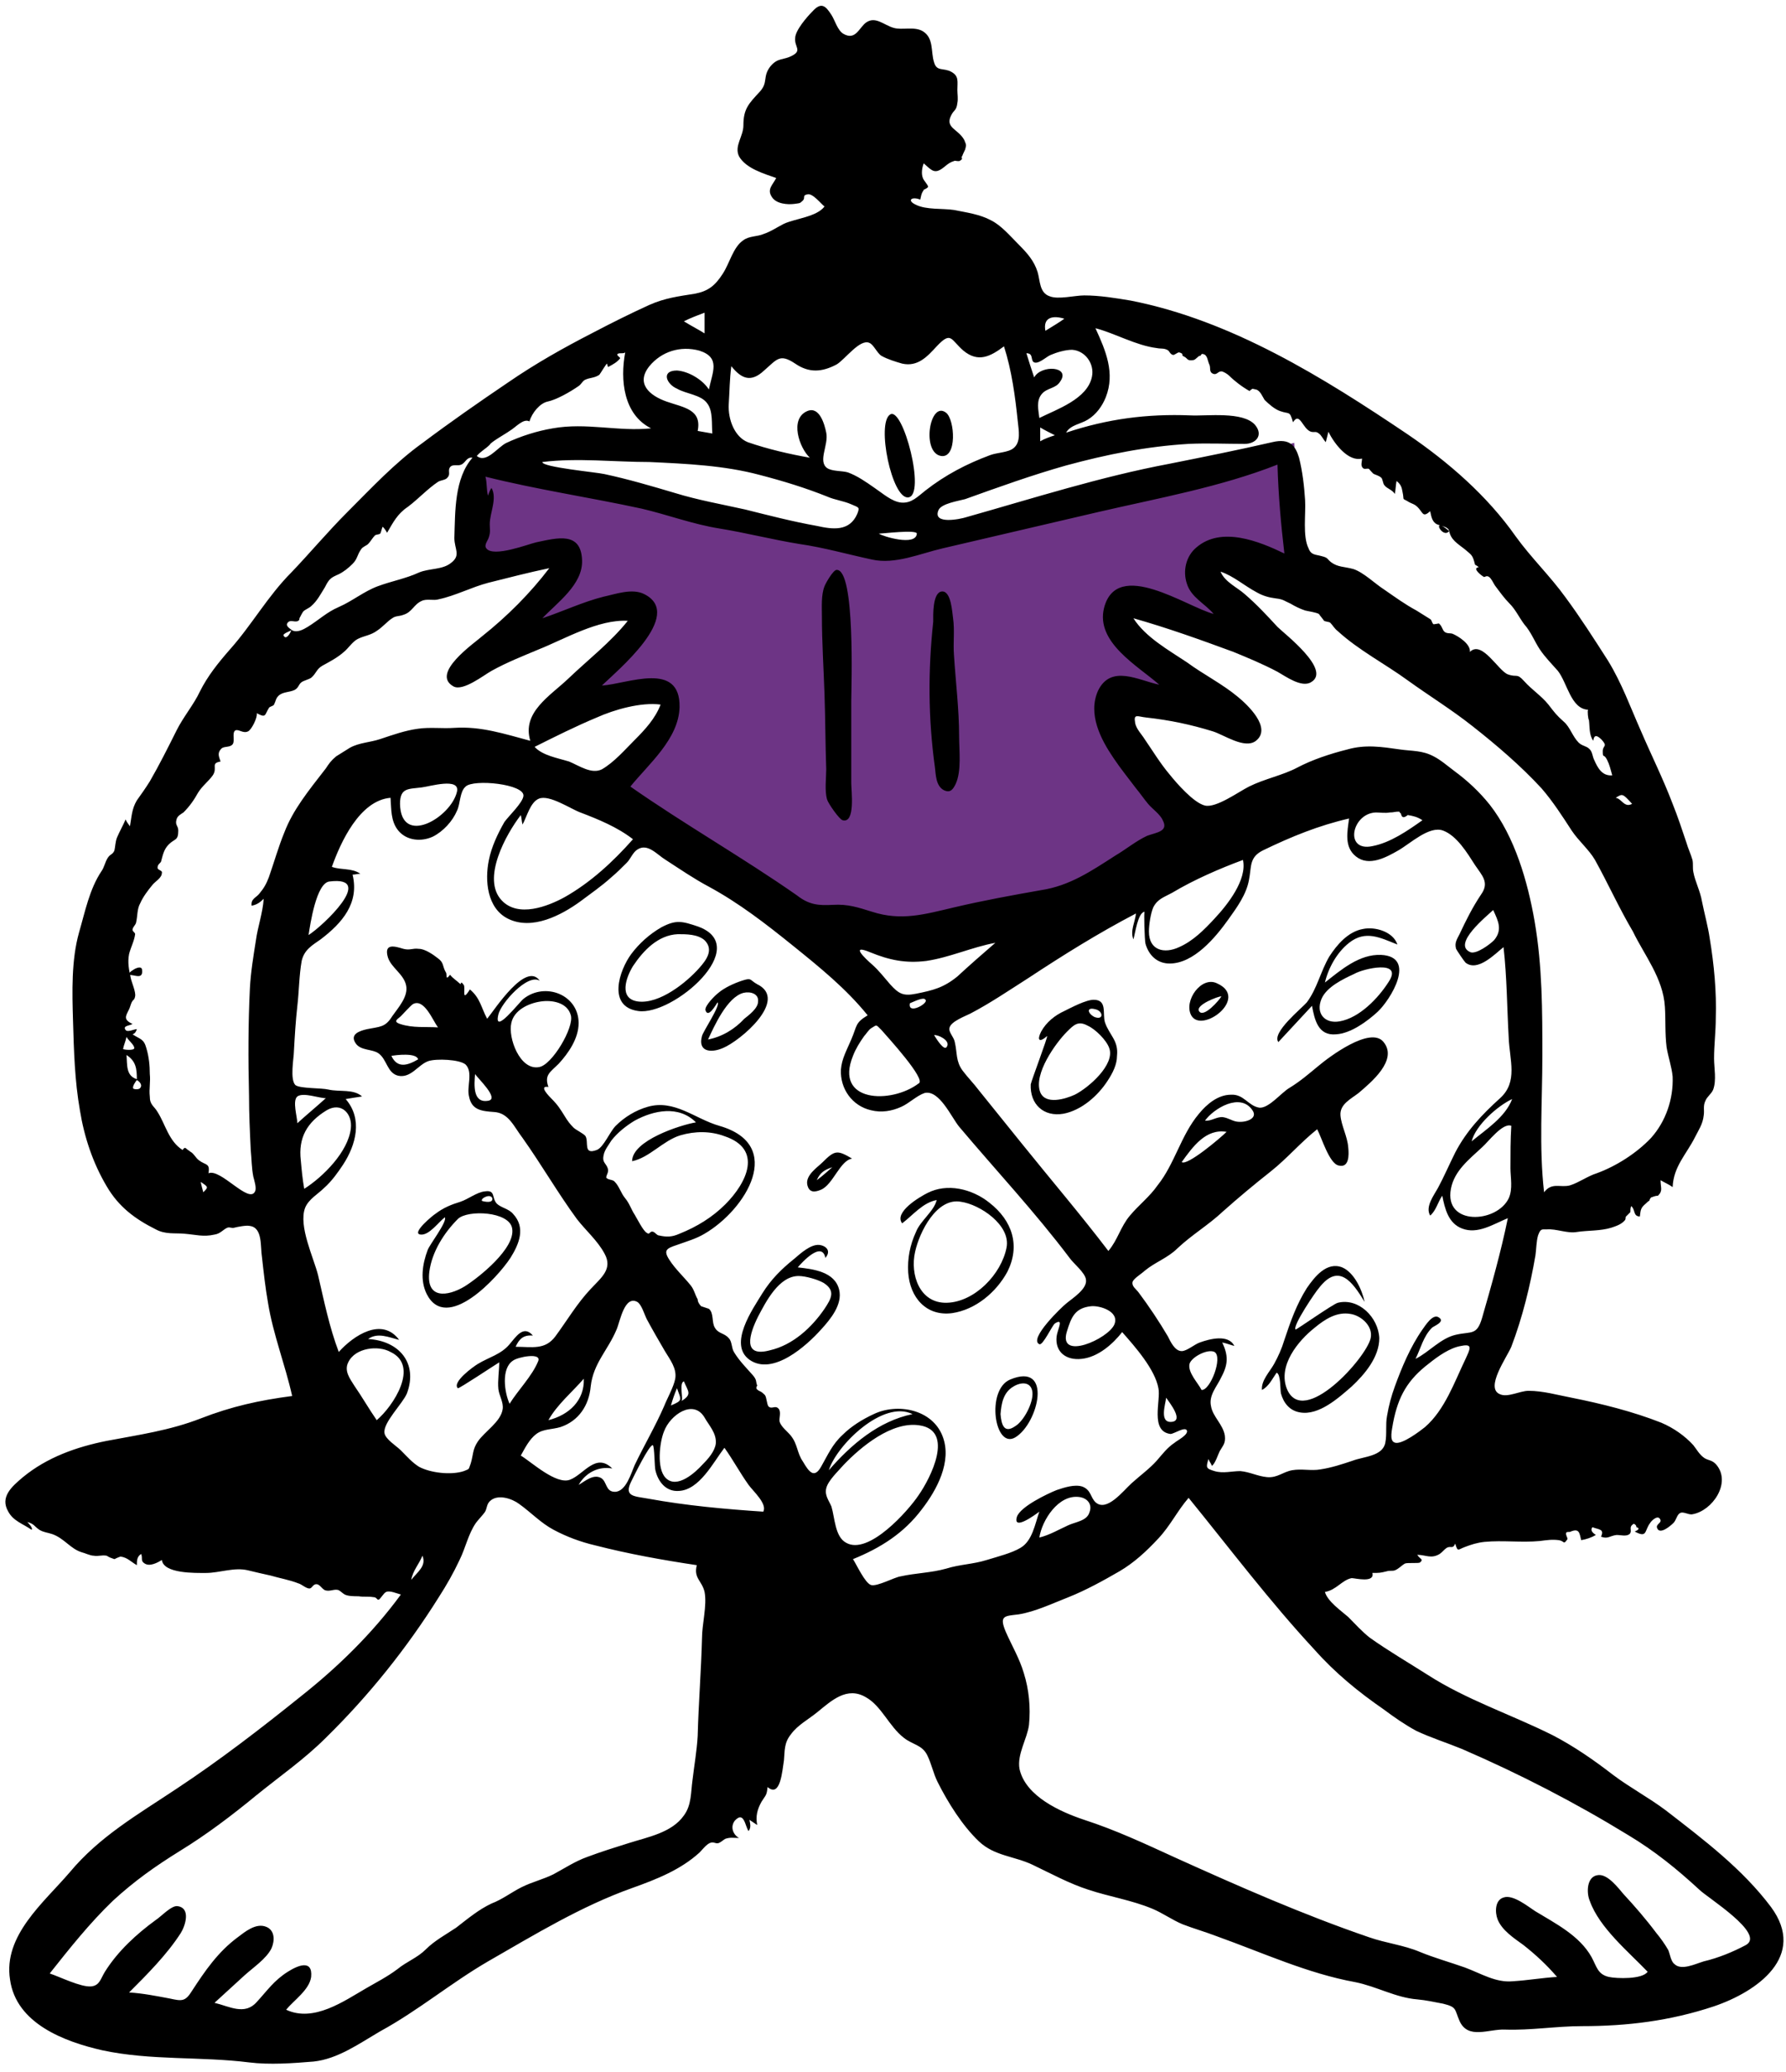 <?xml version="1.0" encoding="utf-8"?>
<!-- Generator: Adobe Illustrator 22.1.0, SVG Export Plug-In . SVG Version: 6.00 Build 0)  -->
<svg version="1.1" id="Layer_1" xmlns="http://www.w3.org/2000/svg" xmlns:xlink="http://www.w3.org/1999/xlink" x="0px" y="0px"
	 viewBox="0 0 207 240" style="enable-background:new 0 0 207 240;" xml:space="preserve">
<style type="text/css">
	.st0{fill:#6D3485;}
</style>
<title>mailing</title>
<desc>Created with Sketch.</desc>
<path id="Accent" class="st0" d="M55,54.4c-0.2,4-0.5,8-0.7,12c1.6-0.5,11.6-3.4,11-0.4c-0.4,2.1-3.3,4.5-4.7,5.9
	c-1.3,1.4-2.7,2.7-4.1,4c2.6-1,5.1-1.9,7.7-2.8c2-0.7,4-1.3,6-1.8c0.7-0.2,2.8-0.9,3.5-0.4c1.9,1.3-8.2,11.2-9.6,12.6
	c2-0.9,4-1.7,6-2.4c1.5-0.5,6-2.5,7.3-0.8c1.4,1.8-2.1,5.9-3,7.2C73,89.3,71.5,91,70,92.7c6.5,5.8,14.1,11,22.2,14.2
	c5.9,2.4,11.8,3,18,1.7c6.4-1.3,12.6-3.9,18.5-6.8c3.4-1.7,6.8-3.6,10.1-5.6c-1.3-1.6-2.6-3.3-3.9-5c-1.8-2.4-4-5-5-7.9
	c-1-2.8,2.8-2.3,4.6-2.1c2.6,0.2,5.2,0.7,7.8,1.2c-1.8-1.3-3.6-2.6-5.3-3.9c-2.3-1.8-5.3-3.8-6.8-6.3c-1.3-2.2,1.6-1.7,2.9-1.4
	c3.2,0.7,6.2,1.9,9.3,3c2.2,0.8,4.4,1.7,6.6,2.7c-1.3-1.2-2.7-2.4-3.9-3.7c-1.7-1.7-4-3.8-4.7-6.2c-1.5-4.8,8.8-1.2,10.6-0.4
	c-0.3-5-0.7-9.9-1-14.9c-13.7,3.6-27.4,7.3-41.1,10.9c-1.5,0.4-3.3,1.3-4.9,1.3c-1.4,0-3.1-0.6-4.5-0.8l-24.8-4.7
	C68,56.8,61.5,55.6,55,54.4"/>
<g id="Ink" transform="translate(74.562, 13.723)">
	<path id="ink" d="M127.8,211.6c-1.5,0.8-3.2,1.5-4.9,1.9c-1,0.3-2.6,1.1-3.4,0.3c-0.4-0.3-0.5-1.1-0.7-1.6c-0.4-0.7-0.9-1.4-1.4-2
		c-1.2-1.6-2.5-3.1-3.8-4.5c-0.6-0.7-1.8-2.3-2.9-2.2c-1.4,0.1-1.4,2.1-1,3c1.1,3.1,4.5,5.9,6.7,8.2c-0.6,0.9-3.6,0.8-4.5,0.6
		c-1.3-0.3-1.4-1.2-2-2.3c-1.4-2.5-4.2-3.9-6.5-5.3c-0.8-0.5-2.6-2-3.7-1.6c-1,0.3-1,1.7-0.7,2.5c0.5,1.3,1.9,2.2,3,3
		c1.4,1.1,2.7,2.3,3.9,3.7c-1.7,0.1-3.4,0.4-5.1,0.5c-2,0.2-3.7-0.9-5.6-1.6c-1.7-0.6-3.5-1.1-5.2-1.8c-1.9-0.8-3.9-1-5.9-1.7
		c-7.6-2.6-15.1-5.9-22.4-9.2c-3.5-1.6-6.9-3.2-10.6-4.4c-2.7-0.9-6.8-2.7-7.5-5.9c-0.3-1.7,0.9-3.5,1.1-5.1c0.2-2,0-4.1-0.6-6
		c-0.5-1.7-1.4-3.2-2.1-4.8c-0.8-1.9-0.1-1.8,1.5-2c1.9-0.3,4-1.3,5.8-2c2-0.8,4-1.9,5.9-3c1.7-1,3.1-2.3,4.5-3.8
		c1.4-1.5,2.2-3.2,3.5-4.7c4.8,5.9,9.4,12,14.6,17.6c2.4,2.7,5.1,4.9,8,6.9c1.2,0.9,2.5,1.8,3.8,2.5c1.7,0.8,3.6,1.4,5.3,2.1
		c6.7,2.9,13.1,6.2,19.3,10c3,1.8,5.6,3.9,8.2,6.3C123.3,206.1,130.1,210.3,127.8,211.6 M49.2,163c-1.1,0.5-2.1,1.1-3.3,1.4
		c0.3-2,2.2-5,4.6-4.7c0.9,0.1,1.6,0.8,1.2,1.8C51.4,162.5,50,162.6,49.2,163 M-26.1,109c-1.2,0.7-2.4,1.1-3.1-0.4
		C-28.7,108.5-26.3,108.2-26.1,109 M-28.2,104.9c-0.9-0.3-0.2-0.6,0.1-0.9c0.3-0.3,1.1-1.2,1.4-1.4c1.3-0.7,2.3,1.9,2.9,2.7
		C-25.2,105.2-26.7,105.4-28.2,104.9 M-18,113.8c-1.8,0.3-1.6-1.9-1.5-3.1C-19.2,111.2-16.6,113.6-18,113.8 M-12.1,109.9
		c-2.2,0.4-3.6-3.4-3.2-5.1c0.3-1.5,2-2.3,3.4-2.5c1.3-0.2,3.1,0.1,3.5,1.6C-8,105.3-10.6,109.7-12.1,109.9 M39.8,167
		c-1.6,0.5-3.1,0.5-4.7,1c-1.8,0.5-3.5,0.5-5.3,0.9c-0.7,0.1-2.7,1.2-3.4,1c-0.7-0.2-1.7-2.4-2.1-3c3.2-1.3,5.9-3,8-5.8
		c1.7-2.2,3.5-5.5,2.4-8.4c-1.2-3.2-5.3-3.9-8-2.6c-1.3,0.6-2.6,1.4-3.6,2.4c-1.2,1.1-1.7,2.3-2.5,3.7c-0.8,1.4-1.4,0.6-2.1-0.6
		c-0.7-1-0.6-2-1.4-3c-0.4-0.5-1.1-1-1.3-1.6c-0.1-0.4,0.2-1.1-0.1-1.5c-0.4-0.5-0.8,0.1-1.2-0.3c-0.2-0.3-0.2-1-0.4-1.3
		c-0.2-0.2-0.4-0.4-0.7-0.5c-0.3-0.2-0.4-0.3-0.2-0.6c-0.2-0.5,0-0.6-0.5-1.2c-0.8-0.9-1.6-1.7-2.2-2.7c-0.3-0.5-0.2-1.2-0.6-1.6
		c-0.5-0.6-1.2-0.5-1.6-1.2c-0.4-0.6-0.1-1.7-0.7-2.2c-0.3-0.1-0.6-0.2-0.9-0.3c-0.2-0.2-0.4-0.5-0.4-0.8c-0.3-0.5-0.4-1.1-0.8-1.6
		c-0.8-1-1.8-1.9-2.5-3c-0.7-1.1-0.3-1.3,0.9-1.7c1.1-0.4,2.2-0.7,3.2-1.3c4.8-2.8,9.4-10.3,1.7-12.5c-2.8-0.8-5.2-3.1-8.3-2.2
		c-1.4,0.4-2.7,1.2-3.7,2.2c-0.7,0.7-1.4,2.5-2.2,2.8c-1.6,0.6-0.9-0.9-1.3-1.6c-0.2-0.3-1.1-0.7-1.4-1c-0.4-0.4-0.7-0.8-1-1.3
		c-0.5-0.8-0.8-1.3-1.5-2c-0.3-0.3-1.6-1.6-0.4-1.4c-0.5-1.4,0.2-1.7,1.2-2.7c1.1-1.2,2.3-2.9,2.3-4.7c0-3.3-3.9-4.8-6.4-2.8
		c-0.5,0.4-3.5,4.3-2.9,1.8c0.3-1.3,3.4-4.8,4.8-3.9c-1.6-2.3-5.2,3.3-6.1,4.4c-0.7-1.3-0.8-2.4-2-3.4c-1,1.6-0.5-0.1-0.7-0.5
		c-0.5-0.7-0.2,0.1-0.5-0.2c-0.3-0.3-0.8-0.6-1.1-1c-0.6,0.8-0.3-0.1-0.5-0.3c-0.4-0.7-0.2-1.1-0.9-1.6c-0.5-0.4-1.5-1.1-2.2-1.1
		c-0.8-0.1-1,0.2-1.8,0c-1-0.3-2.3-0.7-1.8,1c0.4,1.2,1.8,1.9,2.1,3.2c0.3,1.3-0.9,2.6-1.6,3.6c-0.8,1.3-1.4,1.2-2.9,1.5
		c-0.9,0.2-2.1,0.6-1.3,1.7c0.6,0.8,1.9,0.6,2.6,1.1c1,0.7,1,2.3,2.3,2.6c1.5,0.3,2.3-1.3,3.5-1.7c0.9-0.3,3.6-0.2,4.3,0.4
		c0.9,0.9,0.1,2.6,0.4,3.7c0.3,1.6,1.5,1.7,2.9,1.8c1.7,0.1,2.3,1.7,3.3,3c2.2,3.1,4.1,6.4,6.3,9.4c1,1.3,2.4,2.5,3.2,4
		c1,1.8-0.4,2.8-1.6,4.1c-1.6,1.7-2.7,3.6-4.1,5.5c-1.2,1.6-2.7,1.2-4.6,1.2c0.4-0.9,0.9-1.4,2-1.3c-1.1-1.3-2,0.2-2.7,1
		c-1,1.2-2.4,1.5-3.7,2.3c-0.5,0.3-3,2.1-2.3,2.8c0.1,0.1,4.3-2.7,4.8-3c0,1-0.2,2.1-0.1,3.1c0.1,0.8,0.6,1.5,0.5,2.3
		c-0.2,1.5-2.1,2.6-2.9,3.8c-0.6,0.9-0.5,1.5-0.8,2.5c-0.3,0.8-0.1,0.6-0.8,0.9c-1.5,0.5-3.9,0.2-5.2-0.5c-0.8-0.5-1.4-1.2-2.1-1.9
		c-0.5-0.5-1.8-1.3-1.9-2c-0.2-1.2,2.1-3.4,2.6-4.6c1.3-3.5-0.9-6.1-4.5-6.3c1.1-0.8,2.4-0.2,3.6,0.1c-2-2.7-5.3-0.5-7,1.4
		c-1.1-2.9-1.7-5.9-2.4-8.9c-0.5-2-2.3-5.7-1.5-7.8c0.4-1,1.5-1.6,2.2-2.3c0.9-0.8,1.6-1.8,2.2-2.7c1.5-2.3,2.3-5.3,0.3-7.6
		c0.6-0.1,1.2-0.2,1.9-0.3c-1-0.9-2.6-0.5-3.9-0.8c-0.8-0.2-3.2-0.1-3.8-0.5c-0.7-0.6-0.2-3.2-0.2-3.9c0.1-1.8,0.2-3.5,0.4-5.3
		c0.2-1.7,0.2-3.5,0.5-5.2c0.3-1.3,1.2-1.8,2.2-2.5c2.5-1.9,4.5-4.2,3.7-7.5c0.3,0,0.6-0.1,0.9-0.1c-1-0.7-2.2-0.4-3.3-0.8
		c1-2.8,3.2-7.7,6.8-8c0.1,1.3,0,2.7,0.9,3.8c1,1.2,2.7,1.3,4,0.7c1.2-0.6,2.3-1.8,2.8-3c0.4-0.8,0.3-2.2,1-2.8
		c0.9-0.9,6.9-0.3,6.7,1.1c-0.1,0.8-1.7,2.3-2.2,3c-0.8,1.4-1.5,2.9-1.8,4.4c-0.5,2.4-0.2,5.6,2.2,6.8c2.8,1.4,6.2-0.4,8.4-2
		c1.2-0.9,2.5-1.8,3.6-2.8c0.6-0.5,1.2-1.1,1.8-1.7c0.4-0.4,0.7-1.2,1.2-1.5c1.2-0.8,2.3,0.6,3.3,1.2C4.3,87,5.9,88.1,7.6,89
		c3.5,1.9,6.6,4.3,9.7,6.8c3.1,2.5,6.2,5,8.7,8.1c-1.5,0.9-1.2,1.2-1.9,2.8c-0.5,1.2-1.1,2.2-1.2,3.5c-0.1,2.2,1.3,4.2,3.5,4.7
		c1.2,0.3,2.4,0.1,3.5-0.4c0.9-0.4,1.8-1.3,2.7-1.6c1.7-0.4,3.1,2.8,4,3.9c4.3,5.1,8.8,9.9,12.8,15.2c0.4,0.6,1.8,1.7,1.9,2.5
		c0.2,1.1-1.6,2.2-2.3,2.8c-0.4,0.3-4.4,4.1-3.1,4.7c0.4,0.2,1.5-2.2,1.8-2.4c1.1-0.7,0.3,0.7,0.2,1.5c-0.2,1.8,1.1,2.8,2.9,2.6
		c1.9-0.2,3.6-1.7,4.7-3.1c1.5,1.7,3.8,4.3,4.2,6.5c0.3,1.4-1,5,1.4,5.3c0.4,0,1.7-0.9,1.9-0.4c0.2,0.5-1.2,1.2-1.4,1.4
		c-0.9,0.6-1.4,1.3-2.1,2.1c-0.8,0.9-1.9,1.7-2.9,2.6c-1,0.9-2.9,3.4-4.2,2.2c-0.6-0.6-0.5-1.4-1.5-1.8c-0.9-0.3-2.1,0.1-3,0.4
		c-1,0.4-4.2,1.9-4.6,3.1c-0.5,1.7,2.2-0.3,2.6-0.6c-0.5,1.4-0.8,3.4-2.2,4.2C42.7,166.2,41.1,166.6,39.8,167 M21.5,156.6
		c0.9-2.9,6.3-8.2,9.7-6.5C27.3,150.9,24.1,153.6,21.5,156.6 M23.5,165c-1.3-0.7-1.3-2.9-1.7-4.2c-0.3-0.7-0.8-1.3-0.6-2.1
		c0.2-0.9,1.4-2,2-2.7c2-2.1,5.6-5.1,8.8-4.6c4.1,0.6,1.3,6.1-0.1,8.1C30.7,161.3,26.1,166.5,23.5,165 M13.9,161.4
		c-4.5-0.3-8.9-0.7-13.3-1.5c-1.6-0.3-2.9-0.2-2-2c0.3-0.6,2.1-4.3,2.5-4.2c0.2,0.1,0.2,2.6,0.3,2.9c0.3,1.3,1.2,2.5,2.7,2.4
		c2.4-0.1,4-3.3,5.3-5c1,1.4,1.8,2.9,2.8,4.3C12.7,159,14.4,160.5,13.9,161.4 M-12.2,144c-0.7,1.7-2.3,3.3-3.3,4.9
		c-0.6-1.3-1-4.1,0.4-5C-14.6,143.5-11.7,142.9-12.2,144 M3.2,149.1c0.2-0.7,0.4-1.3,0.7-2C4.4,148.5,4.6,148.5,3.2,149.1
		 M7.1,150.5c0.5,0.9,1.4,1.8,1.3,3c-0.1,0.9-0.9,1.8-1.5,2.4c-0.9,1-3,2.9-4.3,1.6c-1.1-1.1-0.7-4.2-0.2-5.4
		C3.1,150.2,5.8,148.3,7.1,150.5 M4.4,148.6c0.3-0.1-0.3-2.1,0.3-2.3C5.2,147.5,5.7,147.8,4.4,148.6 M-4.1,121.7
		c-0.2-0.7-0.7-0.7-0.5-1.6c0.1-0.6,0.6-1.2,0.9-1.7c0.7-0.9,1.7-1.7,2.7-2.3c2.2-1.2,5.1-1.8,7.1,0.2c-1.8,0.3-7.4,2.1-7.4,4.5
		c2-0.4,3.6-2.4,5.6-3c1.7-0.5,3.5-0.5,5.1,0.1c4.5,1.5,2.6,5.4,0.1,7.9c-1.5,1.5-3.3,2.6-5.3,3.4c-0.9,0.4-1.5,0.4-2.4,0.2
		c-0.2,0-0.4-0.3-0.6-0.4c-0.5-0.2-0.4,0.4-0.8,0.1c-0.4-0.2-1.1-1.6-1.4-2.1c-0.4-0.6-0.6-1.3-1.1-1.9c-0.5-0.6-0.7-1.4-1.2-1.9
		c-0.2-0.3-0.8-0.2-1-0.5C-4.3,122.4-4,122.1-4.1,121.7 M-11,150.8c1-1.8,2.8-3.3,4.1-4.8C-6.8,148.5-8.6,150.2-11,150.8
		 M-9.6,151.6c2.1-0.7,3.3-2.5,3.5-4.7c0.3-2.7,2-4.2,3-6.6c0.4-0.9,0.9-4,2.4-3.2c0.5,0.3,0.8,1.4,1.1,2c0.7,1.3,1.4,2.5,2.1,3.7
		c0.6,1,1.4,2,1.2,3.2c-0.2,1-0.9,2.2-1.3,3.2c-1,2.3-2.3,4.5-3.4,6.8c-0.4,0.9-1,3.1-2.3,3.1c-1.1,0-0.9-1.2-1.6-1.6
		c-0.9-0.5-1.9,0.4-2.6,0.8c0.8-1.4,2.3-2.2,3.9-1.9c-1.9-1.9-3.3,0.7-4.9,1.3c-1.6,0.6-4.4-2-5.7-2.8c0.5-0.9,1-1.9,1.8-2.5
		C-11.6,151.8-10.6,151.9-9.6,151.6 M-26.9,169.3c0.2-1.1,0.9-1.8,1.3-2.8C-25.1,167.7-26.2,168.4-26.9,169.3 M6.8,176.1
		c-0.1,3.8-0.4,7.5-0.5,11.3c-0.1,1.7-0.4,3.4-0.6,5.1c-0.2,1.4-0.1,2.9-1,4.1c-1.4,2-4.2,2.5-6.4,3.2c-1.6,0.5-3.2,1-4.8,1.6
		c-1.4,0.5-2.6,1.3-3.9,2c-1.2,0.6-2.5,0.9-3.7,1.5c-1.2,0.6-2.2,1.4-3.5,1.9c-1.5,0.7-2.8,1.8-4.1,2.8c-1.2,0.8-2.5,1.5-3.5,2.5
		c-1,1-2.2,1.4-3.3,2.3c-1.2,0.9-2.4,1.5-3.6,2.2c-2.6,1.5-6.1,4-9.3,2.5c0.9-1.1,2.7-2.3,2.9-3.8c0.2-2.1-1.6-1.3-2.7-0.6
		c-1.6,1-2.4,2.2-3.6,3.5c-1.4,1.6-3.2,0.5-4.9,0.1c1.2-1.1,2.3-2.1,3.5-3.2c1-0.9,2.5-1.9,3.1-3.1c0.4-0.9,0.4-2.1-0.6-2.5
		c-1.2-0.5-2.5,0.6-3.3,1.2c-2.3,1.7-3.8,3.9-5.3,6.2c-0.8,1.3-1.2,1.2-2.6,0.9c-1.6-0.3-3.1-0.6-4.7-0.7c2.1-2.1,4.4-4.4,6-6.9
		c0.5-0.8,1.2-2.9-0.4-3.1c-0.7-0.1-2,1.3-2.5,1.6c-2.2,1.6-4.4,3.6-5.9,6c-0.5,0.8-0.6,1.6-1.6,1.7c-1.2,0.1-3.6-1.1-4.8-1.5
		c2.3-2.9,4.6-5.8,7.3-8.4c2.5-2.3,4.9-4,7.8-5.8c3.1-1.9,6-4.1,8.8-6.4c2.7-2.2,5.6-4.2,8.1-6.7c5-4.9,9.4-10.4,13.1-16.3
		c0.9-1.4,1.7-2.8,2.4-4.3c0.7-1.4,1-3,1.9-4.3c0.3-0.4,0.7-0.8,1-1.2c0.3-0.4,0.2-0.9,0.6-1.3c0.9-0.9,2.6-0.3,3.4,0.3
		c1.4,1,2.5,2.2,4,3c1.5,0.8,3.1,1.4,4.8,1.8c3.9,1,7.8,1.7,11.8,2.3c-0.4,1.5,0.6,1.8,0.9,3.1C7.4,172.3,6.8,174.4,6.8,176.1
		 M-30.9,150.8c-0.9-1.3-1.7-2.7-2.6-4c-0.5-0.8-1.2-1.7-0.7-2.7c0.8-1.7,3.5-2,4.9-1.2C-25.9,144.5-29,149.2-30.9,150.8
		 M-39.7,120.7c-0.3-2.6,0.7-4.4,3-5.8c1.7-1,3,0.4,2.8,2.1c-0.3,2.7-3.2,5.6-5.4,7C-39.5,122.9-39.6,121.8-39.7,120.7 M-40.1,113.3
		c0.7-0.5,2.5,0.2,3.3,0.2c-1.1,1-2.2,1.9-3.3,2.9C-40.1,115.7-40.7,113.8-40.1,113.3 M-36.4,88.4c5.5-0.7-0.8,5.2-2.4,6.2
		C-38.6,93.3-37.9,88.6-36.4,88.4 M-21.6,78c-0.7,3-6.5,6.4-6.6,1.4c0-1.9,1-1.7,2.5-1.9C-24.8,77.4-21.2,76.3-21.6,78 M-41.6,82.7
		c-0.7,1.7-1.2,3.5-1.8,5.2c-0.3,0.8-0.6,1.3-1.1,1.9c-0.4,0.5-1,0.6-0.9,1.4c0.6-0.1,1-0.4,1.4-0.8c-0.1,1.6-0.7,3.3-0.9,4.8
		c-0.3,1.9-0.6,3.7-0.7,5.6c-0.2,4.1-0.2,8.2-0.1,12.4c0,2.1,0.1,4.2,0.2,6.3c0.1,1,0.1,2.1,0.3,3.1c0.1,0.4,0.4,1.3,0.2,1.7
		c-0.7,1.5-4-2.7-5.4-2.1c0.2-1.2-0.3-0.9-1.1-1.5c-0.4-0.3-0.6-0.8-1-1c-0.1-0.1-0.3-0.2-0.4-0.3c-0.2-0.2-0.3-0.2-0.5,0.1
		c-1.6-1-2-3-2.9-4.4c-0.4-0.7-0.9-0.8-0.9-1.8c-0.1-0.9,0.1-1.7,0-2.6c0-1-0.1-2-0.4-3c-0.3-1.1-0.7-1-1.6-1.6
		c0.3-0.1,0.4-0.3,0.5-0.6c-0.3,0-1.1,0.4-1.3,0.1c-0.4-0.5,0.5-0.5,0.8-0.7c-1.1-0.5-0.8-0.9-0.4-1.7c0.1-0.2,0.2-0.6,0.3-0.8
		c0.2-0.4,0.3-0.2,0.4-0.7c0.1-0.5-0.4-1.6-0.5-2.1c-0.2-0.9-0.4-1.8-0.2-2.8c0.2-0.8,0.6-1.5,0.7-2.3c0-0.2-0.3-0.3-0.3-0.5
		c0-0.3,0.3-0.5,0.4-0.8c0.2-0.8,0.1-1.6,0.5-2.3c0.3-0.7,0.9-1.5,1.4-2.1c0.3-0.4,1.1-0.8,1.1-1.4c0.1-0.3-0.5-0.3-0.5-0.6
		c0-0.4,0.3-0.5,0.4-0.7c0.2-0.7,0.3-1.4,0.9-2c0.7-0.7,1.1-0.4,1.1-1.6c0-0.6-0.4-0.6-0.2-1.3c0.1-0.4,0.5-0.6,0.8-0.8
		c0.7-0.7,1.2-1.4,1.7-2.3c0.5-0.8,1.2-1.3,1.7-2c0.6-0.9-0.3-1.4,0.9-1.6c-0.2-0.6-0.4-1,0.1-1.5c0.3-0.3,1-0.1,1.3-0.5
		c0.3-0.4-0.1-1.3,0.3-1.6c0.4-0.2,0.9,0.4,1.5,0.1c0.4-0.2,1.1-1.6,1-2.1c1.1,0.6,0.9,0.2,1.4-0.6c0.1-0.2,0.5-0.2,0.6-0.4
		c0.2-0.4,0.2-0.7,0.5-1c0.5-0.5,1.3-0.4,1.9-0.7c0.5-0.3,0.4-0.6,0.8-0.9c0.3-0.2,0.8-0.3,1.1-0.5c0.6-0.5,0.6-1,1.3-1.4
		c0.9-0.5,1.7-0.9,2.5-1.6c0.5-0.4,1-1.2,1.6-1.5c0.8-0.4,1.5-0.4,2.3-1c0.6-0.4,1.2-1.1,1.7-1.4c0.4-0.3,0.8-0.2,1.3-0.4
		c1-0.3,1.2-1.2,2.1-1.6c0.6-0.3,1.4,0,2-0.2c1.9-0.4,3.8-1.4,5.7-1.9c2.4-0.6,4.7-1.2,7.1-1.7c-2.2,2.9-4.9,5.6-7.8,7.9
		c-0.9,0.8-6,4.3-3.3,5.8c1.1,0.6,3.5-1.3,4.4-1.8c1.8-1,3.6-1.7,5.5-2.5c3-1.2,6.9-3.5,10.3-3.3c-2,2.5-4.6,4.5-6.9,6.7
		c-2.1,2-5.4,3.9-4.4,7.2c-3-0.8-5.7-1.7-8.8-1.5c-1.4,0.1-2.8-0.1-4.2,0.1c-1.5,0.2-2.9,0.7-4.4,1.2c-1.2,0.4-2.4,0.4-3.5,1
		c-0.5,0.3-1.1,0.7-1.6,1c-0.6,0.5-0.8,0.8-1.2,1.4C-38.9,78-40.6,80.1-41.6,82.7 M-51,124.4c-0.1-0.4-0.2-0.7-0.3-1.2
		C-50.4,123.8-50.4,123.8-51,124.4 M-58.3,112.3c-0.1,0.2-0.6,0.2-0.8,0.1c-0.2-0.2,0.3-0.9,0.4-1C-58.5,111.5-58,111.9-58.3,112.3
		 M-60.3,107.8c0.1-0.5,0.3-0.9,0.4-1.4c0.2,0.4,0.9,0.9,0.9,1.3C-59,108-60.2,107.9-60.3,107.8 M-59.9,108.5
		c1.1,0.7,1.2,1.6,1.2,2.8C-60,110.9-59.8,109.6-59.9,108.5 M-40.8,59.3c-0.1,0.3-0.6,1.2-0.9,0.6C-41.8,59.7-41,59.4-40.8,59.3
		 M-41.1,58.3c0.3-0.2,0.8,0.1,1.1-0.1c0.2-0.1,0.1-0.3,0.2-0.4c0,0,0.3-0.6,0.4-0.7c0.2-0.2,0.7-0.4,0.9-0.6
		c0.7-0.6,1.1-1.4,1.6-2.2c0.5-1,0.7-1.1,1.6-1.5c0.6-0.3,1.1-0.7,1.6-1.2c0.6-0.6,0.5-1,1-1.7c0.2-0.3,0.6-0.4,0.8-0.6
		c0.3-0.3,0.5-0.7,0.8-1c0.1-0.1,0.5-0.1,0.6-0.2c0.1-0.1,0.2-0.7,0.3-0.8c0.2,0.2,0.4,0.5,0.5,0.7c0.7-1.2,1.2-2.2,2.4-3
		c1.2-0.9,2.3-2.1,3.5-2.9c0.3-0.2,0.9-0.2,1.1-0.5c0.4-0.4,0-0.8,0.3-1.2c0.3-0.4,0.9-0.1,1.3-0.3c0.5-0.2,0.6-0.9,1.3-0.8
		c-2.1,2.4-2,6.2-2.1,9.3c0,1.3,0.8,2-0.4,2.9c-1,0.8-2.5,0.6-3.7,1.1c-1.5,0.7-3.2,1-4.8,1.6c-1.6,0.6-2.9,1.7-4.5,2.4
		c-1.4,0.6-2.3,1.5-3.6,2.3c-0.5,0.3-1.2,0.7-1.8,0.4C-41.1,59-41.6,58.7-41.1,58.3 M-17.8,37.8c0.1-0.3,1.9-1.3,2.3-1.6
		c0.7-0.4,1.6-1.5,2.3-1.1c0.3-1,1.2-2.1,2.1-2.3c1-0.2,2.6-1.1,3.6-1.8c0.3-0.2,0.4-0.5,0.7-0.7c0.6-0.3,1.1-0.2,1.7-0.6
		c0.1-0.1,0.8-1.3,0.9-1.3c0,0.1,0.1,0.3,0.1,0.4c0.6-0.3,1.1-0.6,1.4-1c0.1-0.1-0.4-0.3-0.3-0.5c0.2-0.2,0.7,0,0.9-0.2
		c-0.6,3.2-0.2,7.2,3,8.8c-3.8,0.4-7.5-0.7-11.4,0c-1.8,0.3-3.7,0.9-5.4,1.7c-1,0.5-2.3,2.4-3.4,1.5C-18.9,38.6-18.3,38.3-17.8,37.8
		 M0.7,28.7c1.4-1.7,3.6-2.4,5.8-1.8C9,27.7,8,29.4,7.6,31.4c-0.7-1.1-2.3-2.1-3.7-2.2c-1.9,0-1.2,1.6,0,2.1C4.9,31.9,6.7,32,7.4,33
		c0.7,0.9,0.5,2.4,0.6,3.5c-0.6-0.1-1.1-0.2-1.7-0.3c0.5-2.5-1.6-2.7-3.6-3.4C0.7,32.1-0.9,30.7,0.7,28.7 M7.1,22.5v2.4
		c-0.8-0.5-1.6-0.9-2.4-1.4C5.5,23.1,6.3,22.8,7.1,22.5 M13.5,41.3c2.7,0.7,5.3,1.5,7.8,2.5c0.9,0.4,1.9,0.5,2.8,0.9
		c0.9,0.4,1,0.3,0.7,1.1c-0.9,2.1-2.9,1.8-4.7,1.4c-2.8-0.5-5.5-1.2-8.3-1.9c-2.7-0.6-5.5-1.1-8.1-1.9c-2.7-0.8-5.4-1.6-8.2-2.2
		c-0.8-0.2-7.3-0.8-7.2-1.4c4.1-0.5,8.3,0,12.4,0C5,40,9.4,40.2,13.5,41.3 M9.9,33.1c0.1-1.5,0.1-2.9,0.3-4.4
		c1.2,1.5,2.3,1.9,3.8,0.5c1.5-1.3,1.8-2,3.6-0.8c1.6,1.1,3.1,1,4.8,0.1c1-0.6,2.7-3,3.8-2.5c0.5,0.2,0.9,1.2,1.4,1.5
		c0.7,0.4,1.7,0.7,2.4,0.9c1.8,0.4,2.9-0.8,4-2c1.7-1.8,1.6-0.8,3.1,0.5c1.7,1.4,3.1,0.7,4.7-0.5c0.9,2.8,1.3,5.8,1.6,8.7
		c0.1,1,0.4,2.4-0.5,3.1c-0.6,0.5-1.9,0.5-2.7,0.8c-2.7,1-5.2,2.3-7.5,4.1c-0.9,0.7-1.6,1.5-2.8,1.4c-1.1-0.1-2.2-1.1-3.1-1.7
		c-1-0.7-2-1.4-3.1-1.8c-0.7-0.2-1.8-0.1-2.4-0.5c-1.1-0.8,0.2-2.7-0.1-4.1c-0.2-1-0.8-3.1-2.2-2.5c-2.1,0.9-0.9,4.3,0.3,5.4
		c-2.3-0.4-4.9-1-7.2-1.8C10.6,36.9,9.8,34.9,9.9,33.1 M49,40.2c4.8-1.3,9.3-2.2,14.2-2.5c2.2-0.1,4.3,0,6.5,0c1.3,0,2.2-1,1.2-2.2
		c-1.4-1.6-5.6-1-7.5-1.1c-5-0.2-9.6,0.4-14.4,2c0.5-0.9,1.7-1,2.5-1.5c1-0.6,1.7-1.6,2.1-2.6c1.1-2.8,0-5.4-1.2-8
		c2.3,0.6,4.7,2,7.1,2.3c0.5,0.1,0.8,0,1.2,0.2c0.3,0.1,0.3,0.5,0.7,0.6c0.2,0,0.5-0.3,0.7-0.3c0.7,0.2,0.1,0.3,0.6,0.5
		c0.4,0.2,0.3,0.5,1,0.4c0.3,0,0.6-0.5,0.8-0.5c0.2,0,0.1-0.3,0.4-0.2c0.5,0.1,0.5,0.8,0.7,1.2c0.2,0.4-0.1,0.9,0.5,1.1
		c0.4,0.1,0.5-0.3,0.9-0.3c0.2,0,0.7,0.3,0.9,0.5c0.6,0.6,1.5,1.3,2.4,1.8c-0.1-0.1,0.4-0.3,0.3-0.3c-0.1,0,0.4,0.1,0.4,0.1
		c0.5,0.1,0.8,0.9,1,1.2c0.5,0.5,1.2,1.1,1.8,1.3c1.1,0.4,1.1-0.1,1.5,1.3c0.8-1.3,1.1,0.8,2.1,1.1c0.5,0.1,0.5-0.1,0.9,0.2
		c0.3,0.2,0.5,0.7,0.8,1c0.1-0.4,0.2-0.8,0.3-1.2c0.7,1.4,2.3,3.5,3.9,3.1c0,0.4-0.2,0.8,0.1,1.1c0.2,0.2,0.5,0,0.7,0.1
		c0.1,0.1,0.5,0.6,0.6,0.6c0.2,0.1,0.6,0.2,0.8,0.4c0.2,0.1,0.2,0.7,0.4,0.9c0.3,0.4,0.9,0.5,1.2,1c0.1-0.5,0.1-1,0.2-1.5
		c0.5,0.4,0.6,0.7,0.7,1.3c0.2,0.9-0.1,0.7,0.5,1c0.6,0.4,0.9,0.3,1.4,0.9c0.5,0.6,0.5,1,1.3,0.3c0.1,0.5,0.2,1.1,0.6,1.4
		c0.3,0.3,1.5,0.3,1.6,0.9c-2.2-1.9-0.8,1,0,0c0.2,1,0.9,1.4,1.8,2.1c0.8,0.7,0.9,0.6,1.2,1.8c0,0,0.4,0.2,0.4,0.3
		c-0.8,0.1,0.4,1,0.6,1.1c0.1,0.1,0.3-0.2,0.6,0c0.3,0.2,0.5,0.7,0.7,1c0.6,0.8,1.1,1.5,1.7,2.1c0.7,0.7,1.1,1.6,1.7,2.4
		c0.8,0.9,1.2,2,1.8,2.9c0.6,0.9,1.4,1.7,2.1,2.5c1.1,1.4,1.5,4.4,3.5,4.5c-0.1,0.1,0,1.1,0.1,1.2c0.1,0.8,0,1.7,0.5,2.4
		c0.1-0.9,0.6-0.5,1-0.1c0.7,0.8,0.1,0.6,0.1,1.3c0,0.9,0.1,0.2,0.5,1c0.3,0.6,0.4,1.1,0.6,1.8c-1.2,0.1-1.7-0.9-2.1-1.8
		c-0.2-0.4-0.2-1-0.6-1.3c-0.3-0.3-0.8-0.3-1.2-0.7c-0.7-0.7-1-1.8-1.7-2.4c-0.9-0.8-1.1-1.1-1.8-2c-0.8-1-1.9-1.7-2.8-2.7
		c-0.9-1-0.8-0.4-1.9-0.8c-1.1-0.4-3-4-4.4-2.6c0.1-0.9-1.3-1.8-2-2.1c-0.3-0.1-0.6,0-0.9-0.2c-0.3-0.2-0.3-0.7-0.7-1
		c0,0-0.5,0.1-0.6,0.1c-0.2-0.1-0.2-0.5-0.4-0.6c-0.5-0.3-1.1-0.7-1.6-1c-1.3-0.7-2.4-1.5-3.7-2.4c-1.1-0.7-2.4-2-3.6-2.4
		c-1.1-0.3-1.8-0.2-2.6-0.8c-0.5-0.4-0.3-0.5-1.1-0.7c-0.7-0.2-1.2-0.1-1.5-0.9c-0.7-1.4-0.3-4-0.4-5.6c-0.1-1.6-0.3-3.3-0.7-4.9
		C75.6,38,75,37,72.9,37.5C69,38.4,65,39.2,61,40c-8,1.5-15.8,4-23.6,6.2c-0.6,0.2-3.9,0.9-3.2-0.8c0.3-0.8,2.4-1.1,3.1-1.3
		C41.2,42.7,45.1,41.3,49,40.2 M47.7,36.7c-0.6,0.2-1.2,0.4-1.7,0.7v-1.6C46.5,36.1,47.1,36.4,47.7,36.7 M45.2,28.2
		c0.5,0.4,1.5-0.6,2-0.8c0.7-0.3,1.7-0.6,2.5-0.6c1.5,0.1,2.6,1.6,2.3,3.1c-0.5,2.6-4.1,3.8-6.1,4.8c-0.1-0.9-0.4-2,0.3-2.8
		c0.6-0.7,1.6-0.6,2.1-1.4c1.3-1.8-2.2-2-3-0.5c-0.3-0.9-0.6-1.8-0.9-2.8C45.2,27.2,44.9,27.9,45.2,28.2 M48.8,23.2
		c-0.7,0.5-1.4,0.9-2.2,1.4C46.3,23,47.5,22.8,48.8,23.2 M114.6,79.4c-0.9,0.5-1.2-0.6-1.9-0.7C113.5,78.2,113.5,78.2,114.6,79.4
		 M118.4,102.9c0.1,1.5,0,3.1,0.2,4.7c0.2,1.2,0.6,2.3,0.7,3.4c0.1,2.6-0.8,5.2-2.5,7.1c-1.7,1.8-4.1,3.3-6.3,4.1
		c-1,0.3-2.1,1.1-3.1,1.4c-1.1,0.3-2.1-0.4-3,0.8c-0.6-5.2-0.2-10.6-0.2-15.8c0-5.2,0-10.4-0.9-15.6c-0.8-4.6-2.3-9.8-5.2-13.5
		c-1.2-1.5-2.6-2.8-4.1-3.9c-0.8-0.6-1.6-1.3-2.4-1.7c-1.3-0.7-2.5-0.6-3.9-0.8c-2.1-0.3-4-0.6-6.1,0c-2,0.5-4.1,1.2-5.8,2.1
		c-1.7,0.9-3.8,1.3-5.6,2.2c-1.2,0.6-3.8,2.5-5.1,2.2c-1.3-0.3-3.3-2.6-4.1-3.6c-1.1-1.3-2-2.8-2.9-4.1c-0.3-0.5-1-1.2-1.1-1.9
		c-0.2-1.1,0.3-0.7,1.3-0.6c2.7,0.3,5.1,0.8,7.7,1.6c1.3,0.4,3.7,2.1,5,1.1c1.9-1.5-1-4.2-2.1-5.1c-1.8-1.5-4-2.6-5.9-4
		c-2.1-1.4-4.8-2.9-6.2-5.1c3.9,1.1,7.8,2.5,11.6,3.9c1.7,0.7,3.4,1.4,5.1,2.3c0.9,0.5,2.8,1.9,3.9,1.2c2.4-1.4-3.1-5.6-3.9-6.4
		c-1.2-1.3-2.4-2.6-3.8-3.8c-0.9-0.8-2.3-1.4-2.8-2.6c1.5,0.5,2.7,1.6,4.2,2.4c0.7,0.4,1.4,0.6,2.2,0.7c0.9,0.1,1,0.3,1.7,0.6
		c0.5,0.3,1.1,0.6,1.7,0.8c0.4,0.1,1.2,0.2,1.6,0.4c0.2,0.3,0.4,0.5,0.6,0.8c0.2,0.1,0.5,0.1,0.7,0.2c0.3,0.3,0.5,0.7,0.9,1
		c2.4,2.2,5.5,3.8,8.1,5.7c2.5,1.8,5.1,3.4,7.5,5.3c2.8,2.2,5.6,4.6,8,7.2c1.3,1.5,2.4,3.2,3.5,4.9c0.8,1.2,2,2.2,2.7,3.4
		c1.5,2.7,2.8,5.6,4.4,8.3C116,96.9,118.2,99.6,118.4,102.9 M96,118.5c0.5-1.9,3-4.1,4.7-4.9C99.9,115.7,97.7,117.1,96,118.5
		 M100.3,125.1c-1.4,2.9-7.5,3.2-6.7-1.1c0.4-2.1,2.1-3.4,3.6-4.8c0.7-0.6,2.4-2.9,3.4-2.5c-0.1,1.6-0.1,3.3-0.1,4.9
		C100.5,122.7,100.8,124,100.3,125.1 M98.5,91.7c0.6,1.3,1.1,2.3,0.1,3.5c-0.5,0.5-2,1.6-2.7,1.4C93.6,95.7,97.9,92.3,98.5,91.7
		 M84.9,80.4c0.5,0,1.1,0.1,1.6,0c0.5,0,0.6-0.1,1.1-0.1c0.1,0.1,0.1,0.2,0.2,0.2c0.1,0.5,0.3,0.6,0.8,0.2c0.6,0.1,1.1,0.2,1.7,0.6
		c-1.7,1.2-3.7,2.6-5.8,3C81.2,85,82.1,80.5,84.9,80.4 M35.2,107.5c-0.3,0.7-1.3-1-1.5-1.3C34.1,106.1,35.6,106.8,35.2,107.5
		 M61.3,89.7c2.5-1.5,5.5-2.8,8.2-3.8c0.5,2.3-1.8,5.2-3.3,6.8c-1.2,1.3-2.5,2.6-4.1,3.3c-1.7,0.8-3.5,0.4-3.5-1.8
		c0-0.8,0.2-2.1,0.5-2.8C59.6,90.4,60.4,90.2,61.3,89.7 M27.3,48.1c0.4,0,4.4-0.5,4.4,0C31.6,49.6,27.7,48.4,27.3,48.1 M-1.5,77.4
		c2.1-2.6,5.6-5.5,5.7-9.2c0.1-5.4-6-2.7-9-2.5c1.6-1.6,9.7-8.2,4.9-10.6c-1.4-0.7-3.3,0-4.7,0.3c-2.4,0.6-4.7,1.7-7.1,2.5
		c1.7-1.8,4.7-3.9,4.6-6.7c-0.1-3.4-2.9-2.6-5.3-2.1c-0.9,0.2-5,1.8-5.8,0.7c-0.3-0.4,0.2-0.9,0.3-1.3c0.2-0.6,0.1-0.9,0.1-1.5
		c0-1.3,0.9-3,0.2-4.2c-0.2,0.3-0.3,0.6-0.4,0.9c-0.2-0.7-0.1-1.5-0.3-2.2c6,1.5,12.1,2.4,18.1,3.7c3,0.7,5.9,1.8,9,2.3
		c3.1,0.5,6.2,1.3,9.3,1.8c2.8,0.4,5.6,1.2,8.4,1.8c2.7,0.6,5.6-0.7,8.2-1.3c6-1.4,12-2.8,18-4.2c6.9-1.6,14.2-2.9,20.8-5.5
		c0.1,3.5,0.4,6.9,0.8,10.3c-2.9-1.4-7.3-3.2-10.2-0.7c-1.2,1-1.6,2.7-1.1,4.2c0.5,1.6,2.1,2.3,3.1,3.5c-3.1-0.8-11.2-6.5-12.7-0.7
		c-1,4,3.9,6.7,6.4,8.9c-2.4-0.5-5.6-2.4-7.1,0.7c-1.2,2.7,0.3,5.6,1.8,7.8c0.8,1.2,1.7,2.3,2.6,3.5c0.5,0.6,0.9,1.2,1.4,1.8
		c0.5,0.6,1.4,1.2,1.7,1.9c0.7,1.3-0.7,1.4-1.8,1.8c-1.3,0.6-2.5,1.6-3.7,2.3c-2.8,1.8-5.3,3.5-8.6,4c-3.4,0.6-6.7,1.2-10.1,2
		c-3.4,0.8-6.1,1.6-9.5,0.5c-1.6-0.5-2.8-0.9-4.5-0.8c-1.7,0.1-2.8,0-4.2-1.1C11.5,85.6,4.8,81.8-1.5,77.4 M-12.6,72.8
		c2.4-1.2,4.8-2.4,7.2-3.4c2-0.9,5.1-1.8,7.4-1.5c-0.6,1.6-1.8,2.9-3,4.1c-1.1,1.1-2.4,2.6-3.8,3.4C-6,76-7.4,75-8.6,74.5
		C-9.9,74.1-11.7,73.8-12.6,72.8 M-12.1,78.8c1.2-0.5,3.7,1.2,4.8,1.6c2.1,0.8,4.3,1.7,6.1,3.1c-2.3,2.6-4.9,5-7.9,6.7
		c-2,1.1-5.4,2.4-7.3,0.4c-2.4-2.5,0.5-7.7,2.2-9.9c0.1,0.4,0.1,0.7,0.2,1.1C-13.5,80.9-13.1,79.2-12.1,78.8 M31.6,101.4
		c-1.5,0.3-2,0-3-1.1c-0.7-0.8-1.3-1.6-2.1-2.3c-0.8-0.7-2.6-2.4-0.2-1.4c2.2,0.9,4.1,1.3,6.5,1c2.7-0.4,5.3-1.6,8-2.1
		c-1.5,1.3-3,2.6-4.4,3.9C34.8,100.7,33.6,101,31.6,101.4 M31.9,111.8c-3.2,2.4-9.8,2.2-7.6-3.2c0.3-0.8,0.8-1.6,1.3-2.3
		c0.2-0.2,0.5-0.7,0.8-0.9c0.7-0.4,0.5-0.5,1.2,0.2C28.2,106.3,32.9,111.4,31.9,111.8 M30.9,102.5c0.3-0.1,1.6-0.8,1.8-0.4
		C33.1,102.5,30.6,103.9,30.9,102.5 M54.6,139.7c-0.7,1.7-6.6,4.3-5.5,0.8c0.5-1.6,0.9-2.7,2.8-2.9
		C52.9,137.5,55.2,138.2,54.6,139.7 M65.1,116.1c1-1.4,4.1-3.3,5.5-1.2c0.7,1-0.9,1.5-1.9,1.3c-0.5-0.1-0.9-0.4-1.5-0.5
		C66.5,115.6,65.8,116.2,65.1,116.1 M67.6,117.4c-0.7,0.7-4.6,4-5.2,3.5C63.7,119.1,65.2,117,67.6,117.4 M61.2,151
		c-1.4,0.1-0.7-2-0.6-2.8C61,148.8,62.7,150.9,61.2,151 M64.7,147.3c-0.4-0.8-1.6-2-1.4-3c0.2-0.8,2.1-1.8,2.9-1.4
		C67.2,143.5,65.7,147.4,64.7,147.3 M97.2,139c-0.6,2-1.2,1.5-3,1.9c-1.8,0.4-3.1,2-4.7,2.8c0.6-1.2,0.9-2.6,1.9-3.6
		c0.2-0.2,1.6-0.7,0.8-1.2c-0.7-0.5-1.6,1-1.9,1.4c-1.4,2-2.4,4.4-3.2,6.6c-0.4,1.1-0.7,2.2-0.9,3.4c-0.2,1,0,2.1-0.2,3.1
		c-0.3,1.6-2.5,1.6-3.8,2.1c-1.2,0.4-2.4,0.8-3.7,1c-1.1,0.2-2.2-0.1-3.3,0.1c-1.1,0.2-1.7,0.9-2.9,0.8c-1.1-0.1-2-0.6-3.1-0.7
		c-1,0-2,0.3-3,0c-1-0.3-1-0.4-0.7-1.4c0.1,0.3,0.3,0.5,0.4,0.8c0.4-0.3,0.7-1.3,0.9-1.7c0.4-0.7,0.7-0.9,0.6-1.8
		c-0.2-1.3-1.4-2.2-1.6-3.4c-0.3-1.3,0.7-2.3,1.2-3.4c0.8-1.5,0.8-2.5,0.1-4c0.5,0.1,1,0.3,1.4,0.4c-0.7-1.4-2.9-0.8-4-0.4
		c-0.6,0.2-1.5,1-2.1,1c-0.8,0-1.3-1.1-1.6-1.7c-1-1.7-2.2-3.5-3.4-5.1c-0.3-0.4-0.8-0.7-0.7-1.2c0.1-0.4,1.1-1,1.4-1.3
		c1.2-1,2.7-1.5,3.8-2.6c1.7-1.6,3.6-2.7,5.3-4.3c1.8-1.6,3.6-3.1,5.5-4.6c1.9-1.5,3.5-3.4,5.4-4.9c0.5,0.9,1.4,4,2.5,4.2
		c1.2,0.3,1.2-1.2,1.1-2.1c-0.1-1.3-0.8-2.5-0.9-3.7c-0.1-1.3,1.2-1.9,2.1-2.6c1.4-1.2,4.6-3.8,2.9-5.9c-1.5-1.9-6.3,1.7-7.6,2.8
		c-1.1,0.9-2,1.7-3.3,2.5c-0.9,0.5-2.4,2.4-3.5,2.3c-1.3-0.2-1.8-1.6-3.3-1.5c-1.5,0-2.8,1.1-3.7,2.2c-2.1,2.5-2.8,5.8-4.8,8.3
		c-0.9,1.3-2.2,2.3-3.2,3.5c-1.1,1.3-1.4,2.8-2.5,4.1c-3.2-4.2-6.7-8.3-10-12.4c-1.7-2.1-3.3-4.1-5-6.2c-0.6-0.8-1.3-1.5-1.9-2.3
		c-0.8-1.1-0.6-2-0.9-3.3c-0.1-0.6-0.8-1.2-0.6-1.7c0.2-0.7,1.8-1.3,2.4-1.6c2.3-1.2,4.5-2.7,6.7-4.1c4.1-2.7,8.1-5.2,12.5-7.5
		c-0.1,1-0.7,2-0.3,3c0.2-0.6,0.5-3.1,1.3-3.2c-0.1,0,0,3.3,0.1,3.7c0.4,1.4,1.4,2.3,2.8,2.3c2.8,0,5.3-3,6.8-5.1
		c1-1.4,2.1-2.9,2.4-4.6c0.3-1.5,0-2.6,1.6-3.4c3.3-1.6,6.5-2.9,10-3.7c-0.2,1.5-0.6,3.3,0.8,4.4c1.5,1.2,3.5,0.1,4.9-0.7
		c1.4-0.8,3.6-2.9,5.2-2.3c1.6,0.6,2.8,2.6,3.7,4c0.8,1.2,1.7,2,0.7,3.4c-1,1.5-1.7,2.9-2.5,4.6c-0.3,0.6-0.6,1-0.4,1.7
		c0.1,0.2,0.9,1.4,1.1,1.6c1.4,1.1,3.4-1,4.4-1.8c0.4,3.5,0.4,7,0.6,10.5c0.1,2.6,1.1,5.1-1,7c-2.1,1.9-3.9,3.8-5.2,6.3
		c-0.7,1.4-1.3,2.8-2,4.1c-0.5,0.9-1.5,2.2-0.9,3.2c0.7-0.6,0.9-1.6,1.4-2.3c0.3,1.5,0.7,3.2,2.3,3.8c1.8,0.7,3.6-0.5,5.3-1.2
		C99.4,131.3,98.3,135.2,97.2,139 M95.3,143.7c-1.3,2.7-2.4,5.9-4.7,7.9c-0.5,0.4-2.7,2.1-3.5,1.8c-0.7-0.2-0.3-1.6-0.2-2.3
		c0.6-3.1,1.7-5,4.2-6.9c1-0.8,2.4-1.8,3.7-2C96.2,141.9,95.8,142.6,95.3,143.7 M130.7,207.2c-3.3-4.4-7.8-7.8-12.2-11.2
		c-2-1.5-4.1-2.6-6.1-4.1c-2.2-1.7-4.5-3.3-7-4.6c-4.8-2.4-10-4.1-14.5-7c-2.2-1.4-4.6-2.8-6.7-4.3c-0.9-0.7-1.7-1.6-2.5-2.4
		c-0.8-0.7-2.4-1.8-2.7-2.9c1.3-0.2,2-1.4,3.1-1.6c0.4,0,2.7,0.6,2.4-0.6c0.8,0,0.9,0,1.7-0.2c0.3-0.1,0.6,0,0.9-0.1
		c0.5-0.2,0.8-0.6,1.2-0.8c0.3-0.1,1.5,0,1.7-0.1c0.5-0.4,0-0.4-0.3-0.9c1,0,1.6,0.5,2.6-0.1c0.3-0.2,0.5-0.5,0.8-0.7
		c0.5-0.3,0.7,0.2,1-0.5c0.3,1,0.3,0.7,1.1,0.4c0.8-0.3,1.4-0.5,2.3-0.6c2.1-0.2,4.3,0.1,6.4-0.1c0.8-0.1,1.4-0.2,2.2-0.1
		c0.7,0.1,0.5,0.6,1-0.1c0.1-0.1-0.3-0.6-0.1-0.8c0.1-0.1,0.4,0,0.5-0.1c1-0.4,1,0.2,1.2,1c0.6-0.1,1.2-0.3,1.7-0.6
		c-0.3-0.2-0.7-0.5-0.4-0.9c0.8,0.3,1.4,0.2,1,1.1c0.8,0.3,1-0.1,1.8-0.2c0.5,0,1.1,0.2,1.5-0.1c0.4-0.4-0.2-0.8,0.5-1.2
		c0.2,0.1,0.3,0.2,0.3,0.4c0.4,0.1,0.3,0.3-0.2,0.5c1.5,0.8,1.1-0.1,1.8-1c0.1-0.2,0.8-0.9,1.1-0.5c0.4,0.5-0.5,0.6-0.3,1.1
		c0.3,0.8,1.5-0.2,1.9-0.6c0.3-0.3,0.4-0.9,0.7-1.1c0.4-0.3,1,0.2,1.5,0.1c2.3-0.4,4.5-3.6,2.8-5.7c-0.5-0.6-0.9-0.5-1.4-0.8
		c-0.6-0.4-0.9-1-1.3-1.5c-1-1.1-2.3-2-3.7-2.6c-3.3-1.3-6.9-2.2-10.4-2.9c-1.6-0.3-3.3-0.8-5-0.8c-1,0-2.4,0.8-3.3,0.4
		c-1.8-0.7,0.8-4.3,1.3-5.5c1.3-3.4,2.2-7.1,2.8-10.6c0.1-0.7,0.1-1.6,0.3-2.3c0.3-0.8,0.4-0.7,1-0.7c1.1-0.1,2.4,0.5,3.5,0.3
		c1.3-0.2,2.7-0.1,4-0.5c0.6-0.2,1.2-0.4,1.6-0.9c0.1-0.2,0-0.3,0.1-0.4c0,0,0.5-0.5,0.5-0.5c0-0.2,0-0.5,0.1-0.7
		c0.5,0.4,0.2,1.2,1,1.2c0.1-0.8,0.1-1,0.7-1.5c0,0,0.4-0.4,0.4-0.3c0-0.1,0.1-0.3,0.2-0.4c0.3-0.1,0.5-0.2,0.8-0.2
		c0.6-0.6,0.3-0.9,0.3-1.8c0.5,0.3,1,0.5,1.4,0.8c0.1-2.4,1.6-3.8,2.6-5.8c0.4-0.8,0.9-1.5,1-2.5c0.1-0.6-0.1-1.1,0.2-1.7
		c0.2-0.5,0.7-0.8,0.9-1.3c0.4-1.1,0.1-2.5,0.1-3.6c0-1.6,0.2-3.1,0.2-4.7c0.1-3-0.2-6.2-0.7-9.2c-0.2-1.4-0.6-2.8-0.9-4.3
		c-0.2-1.2-0.8-2.3-1-3.4c-0.1-0.5,0-0.9-0.1-1.4c-0.2-0.7-0.5-1.3-0.7-2c-0.5-1.5-1-3-1.6-4.5c-1.1-2.9-2.5-5.7-3.7-8.5
		c-1.2-2.7-2.2-5.5-3.8-8.1c-1.6-2.5-3.2-5-4.9-7.3c-1.8-2.5-4-4.6-5.8-7.1c-3.3-4.7-7.8-8.6-12.5-11.8
		c-9.8-6.6-20.4-13.2-32.1-15.5c-1.8-0.3-3.6-0.6-5.4-0.6c-1.1,0-3,0.5-4,0.1c-1.2-0.4-1.1-1.8-1.4-2.8c-0.4-1.3-1.2-2.2-2.2-3.2
		c-1-1-2-2.2-3.2-2.8c-1.3-0.7-2.8-0.9-4.3-1.2c-1.3-0.2-3.2,0-4.4-0.6c-1.1-0.5-0.5-1,0.5-0.6c0.1-0.4,0.1-0.7,0.4-1.1
		C32.3,8.3,33,8.1,33,7.9c0-0.2-0.5-0.7-0.6-1c-0.2-0.5-0.1-1.2,0.1-1.7c1,0.9,1.3,1.3,2.4,0.4c0.5-0.4,0.6-0.5,1.2-0.7
		c0.1,0,0.5,0.1,0.6,0c0.5-0.3,0-0.3,0.3-0.6c-0.1,0.1,0.4-0.9,0.3-0.7c0.1-0.5,0.2-0.4-0.1-1.1c-0.7-1.3-2.3-1.4-1.5-2.9
		c0.3-0.6,0.6-0.5,0.7-1.4c0.1-0.5,0-1,0-1.5c0-1,0.2-1.6-0.7-2.1c-0.9-0.5-1.7,0-2-1.1c-0.4-1.2,0-2.8-1.3-3.6
		c-1-0.6-2.4-0.1-3.4-0.4c-1.1-0.3-2.1-1.4-3.2-0.6c-0.8,0.6-1.2,2.1-2.6,1.3c-0.7-0.4-1-1.6-1.4-2.2c-0.7-1.1-1.2-1.5-2.2-0.4
		c-0.6,0.6-2,2.2-2,3.1c-0.1,1,0.8,1.4-0.3,2c-1.1,0.6-1.7,0.2-2.6,1.3c-0.9,1.2-0.2,1.8-1.2,2.9c-1.3,1.4-1.9,2-1.9,3.9
		c0,1.3-1.1,2.4-0.5,3.6c0.8,1.4,2.9,2,4.3,2.5c-0.4,0.8-1.1,1.3-0.5,2.2c0.5,0.8,1.8,0.9,2.6,0.8c0.6-0.1,0.6,0,1-0.4
		c0.3-0.3-0.1-0.6,0.5-0.7c0.6-0.2,1.6,1.1,2,1.4c-0.9,1.2-3.4,1.4-4.7,2c-0.8,0.4-1.5,0.9-2.4,1.2c-0.7,0.3-1.6,0.2-2.3,0.7
		c-1.2,0.8-1.6,2.7-2.4,3.9C8.3,19.4,7.5,20,6,20.3c-1.9,0.3-3.5,0.5-5.3,1.3c-2.2,1-4.4,2.1-6.5,3.2c-3.5,1.8-6.7,3.6-9.9,5.8
		c-3.4,2.3-6.7,4.6-9.9,7c-3.2,2.3-5.9,5.2-8.7,8c-2.3,2.3-4.3,4.7-6.5,7c-2.7,2.7-4.6,6.1-7.1,8.9c-1.4,1.6-2.6,3.1-3.5,4.9
		c-0.7,1.5-1.9,2.9-2.7,4.5c-1,2-2,4-3.1,5.9c-0.5,0.8-1,1.5-1.5,2.2c-0.6,1-0.6,1.9-0.8,3c-0.2-0.3-0.4-0.5-0.5-0.8
		c-0.3,0.7-0.7,1.4-1,2.1c-0.2,0.5-0.2,1.1-0.3,1.5c-0.2,0.5-0.5,0.4-0.8,0.9c-0.3,0.5-0.4,1.1-0.7,1.5c-1.4,2.1-1.9,4.7-2.6,7.1
		c-0.9,3.2-0.8,6.9-0.7,10.2c0.1,3.5,0.2,7,0.8,10.4c0.5,3.1,1.5,6.1,3.1,8.8c1.4,2.4,3.3,3.8,5.7,5c1.1,0.6,2.2,0.4,3.3,0.5
		c1.3,0.1,2.2,0.4,3.5,0.1c0.7-0.1,1-0.6,1.5-0.8c0.3-0.1,0.5,0.1,0.8,0c0.4-0.1,1.4-0.3,1.8-0.2c1.5,0.2,1.2,2.4,1.4,3.6
		c0.2,1.8,0.4,3.6,0.7,5.3c0.6,3.7,2,7.2,2.8,10.8c-3.8,0.5-7,1.2-10.6,2.6c-3.6,1.4-7.2,1.9-10.9,2.6c-3.5,0.7-6.9,1.9-9.7,4.2
		c-1.3,1.1-2.7,2.3-1.7,4c0.6,1.1,1.7,1.4,2.7,2.1c0.2-0.2-0.4-0.8-0.5-0.9c0.8,0.2,0.8,0.5,1.4,0.9c0.5,0.3,0.9,0.3,1.5,0.5
		c1.4,0.5,2.1,1.7,3.4,2.1c0.4,0.1,1,0.4,1.4,0.4c0.5,0.1,0.9-0.1,1.5,0c0.3,0.2,0.6,0.3,0.9,0.4c0.2-0.1,0.4-0.2,0.7-0.3
		c0.8,0.1,1.2,0.6,1.9,1c0-0.5,0-1,0.5-1.3c0.2,0.5-0.1,0.8,0.4,1.1c0.6,0.4,1.5-0.1,2-0.4c0.2,1.6,3.9,1.5,5.1,1.5
		c1.6,0,3.3-0.7,4.9-0.3c0.8,0.2,1.7,0.4,2.6,0.6c1,0.3,2.2,0.5,3.2,0.9c0.4,0.1,0.9,0.6,1.3,0.6c0.3,0,0.4-0.5,0.8-0.5
		c0.4,0,0.6,0.5,1,0.7c0.6,0.2,1.1-0.2,1.6,0c0.2,0.1,0.5,0.4,0.7,0.5c0.4,0.2,1.1,0.2,1.6,0.2c0.6,0.1,1.1,0,1.7,0.1
		c0.4,0,0.4,0.3,0.6,0.3c0.2,0,0.6-0.8,0.9-0.9c0.4-0.2,1.3,0.2,1.7,0.3c-3.3,4.5-7.3,8.4-11.6,11.8c-4.6,3.7-9.4,7.4-14.4,10.7
		c-4.5,3-8.9,5.5-12.4,9.7c-3,3.5-7.7,7.3-6.9,12.4c0.7,5.1,6.3,7.2,10.7,8.2c5.6,1.2,11.4,0.7,17,1.4c2.4,0.3,5.1,0.1,7.5-0.1
		c2.8-0.3,5.3-2.1,7.7-3.5c4.4-2.4,8.2-5.6,12.5-8.1c5.4-3.1,10.8-6.4,16.7-8.5c2.8-1,5.6-2.1,7.8-4.1c0.3-0.3,0.6-0.7,1-1
		c0.6-0.4,0.8,0,1.2-0.1c0.3-0.1,0.6-0.4,0.8-0.5c0.6-0.2,0.9-0.1,1.6-0.1c-0.6-0.3-1.1-1.2-0.5-2c1.1-1.2,1.2,0.7,1.6,1.2
		c0.3-0.4,0.2-0.8,0.1-1.3c0.3,0.2,0.6,0.4,0.9,0.6c-0.2-1,0-1.8,0.5-2.7c0.5-0.8,0.6-0.7,0.7-1.7c1.5,1.3,1.7-1.9,1.9-3.1
		c0.1-1.1,0-2,0.8-3c0.8-1.1,2-1.7,3.1-2.6c1.6-1.3,3.4-3,5.6-1.7c1.8,1,2.7,3.4,4.4,4.7c1,0.8,2.1,0.8,2.7,2c0.5,1,0.7,2.1,1.2,3.1
		c1.2,2.4,2.9,5.1,4.8,6.9c1.8,1.7,4.1,1.7,6.2,2.7c2.1,1,4.3,2.2,6.5,2.9c2.4,0.8,5,1.2,7.4,2.2c1.2,0.5,2.3,1.3,3.5,1.8
		c1.3,0.5,2.7,0.9,4,1.4c5.3,1.9,10.5,4.3,16,5.3c2.5,0.5,4.7,1.8,7.2,2c1.1,0.1,1.9,0.3,3,0.5c1.6,0.4,1.3,0.6,1.9,2
		c1,2.2,3.4,0.9,5.3,1c3,0.1,5.9-0.4,8.9-0.4c5.2,0,10.2-0.6,15.3-2.3C129.1,217,134.9,212.9,130.7,207.2"/>
	<path id="ink_1_" d="M70.4,31.9C70.5,32,70.6,32.1,70.4,31.9"/>
	<path id="ink_2_" d="M-21.5,127.5c1.1-1.1,6-0.9,6.3,1.1c0.4,2.3-3.9,5.7-5.5,6.7c-2,1.2-4.5,1.5-4.1-1.7
		C-24.5,131.3-23.1,129.1-21.5,127.5 M-17.5,125.1c0.1,0.6-0.9,0.4-1.2,0.3C-18.9,125.1-17.7,124.5-17.5,125.1 M-25.8,129.3
		c1,0.1,2.1-1.5,2.8-2c0.3,0.5-1.8,3.2-2,3.8c-0.6,1.6-0.9,3.5-0.1,5.1c2.3,4.5,8.2-1.9,9.7-4.2c1-1.6,1.8-3.5,0.3-5.1
		c-0.5-0.6-1.4-0.7-1.9-1.2c-0.6-0.7-0.1-1.6-1.4-1.4c-0.9,0.1-1.9,0.9-2.8,1.2c-1,0.3-2,0.7-2.9,1.4C-24.3,127-27,129.2-25.8,129.3
		"/>
	<path id="ink_3_" d="M42.1,130.8c-0.6,3.1-3.7,6.3-6.9,6.4c-3.2,0.1-4.3-3.3-3.7-5.9c0.5-2.3,2.5-6.3,5.3-5.8
		C39,125.8,42.6,128.2,42.1,130.8 M40.1,125.6c-2-1.6-4.9-2.3-7.2-1.1c-0.8,0.4-3.9,2.2-2.9,3.5c1.3-1,2.4-2.4,4-2.7
		c-0.3,1.3-1.9,2.4-2.4,3.7c-0.7,1.5-1,3.1-0.9,4.7c0.2,2.9,2.1,5.1,5.1,4.7c2.7-0.4,5.1-2.4,6.4-4.8
		C43.7,130.6,42.8,127.7,40.1,125.6"/>
	<path id="ink_4_" d="M21,137.9c-1.5,2.2-3.7,4.2-6.3,4.8c-3.3,0.9-2.4-1.9-1.4-3.9c0.9-1.7,2.4-4.7,4.7-4.7c0.8,0,2.2,0.4,2.9,0.8
		C22.3,135.8,21.8,136.7,21,137.9 M17.9,133.1c0.5-0.6,2.8-3.1,3.2-1.1c0.7-0.8,0.1-1.4-0.7-1.5c-1-0.1-2.2,1-2.9,1.6
		c-1.5,1.2-2.7,2.4-3.7,4c-1.1,1.8-4,5.9-1.5,7.7c2.7,1.9,6.6-1.6,8.3-3.5c1.1-1.2,2.5-2.9,2.1-4.6
		C22.2,133.6,19.7,133.3,17.9,133.1"/>
	<path id="ink_5_" d="M6.5,98.4c-1.5,1.7-4.6,4.2-7.1,3.9c-2.3-0.3-1.4-2.8-0.6-4.1C0,96.4,1.7,94.6,4,94.5c1,0,2.3,0,3.1,0.7
		C8.2,96.3,7.3,97.5,6.5,98.4 M6.3,93.6c-1.8-0.6-2.5-0.8-4.2,0.1c-1.4,0.8-2.6,1.9-3.5,3.1c-1.4,1.9-2.8,6.1,0.8,6.6
		C3.4,104,12.8,95.9,6.3,93.6"/>
	<path id="ink_6_" d="M11.7,104.3c-1.1,1.2-2.6,2.1-4.2,2.4c0.7-1.5,2.2-4.9,4.1-5.4c0.8-0.2,1.8,0.1,1.7,1
		C13.3,103.1,12.2,103.9,11.7,104.3 M13.2,100.3c-0.9-0.5-0.6-0.8-1.8-0.4c-0.9,0.3-2,0.8-2.7,1.4c-0.4,0.3-1.6,1.5-1.5,2
		c0.3,1,1.2-0.6,1.4-0.9c0.4,0.3-1.7,3.4-1.8,3.9c-0.5,1.8,1,2,2.4,1.4C11.2,106.9,16.9,102.1,13.2,100.3"/>
	<path id="ink_7_" d="M41.4,150.1c0.1-1.2,0.3-2.5,1.5-3.2c1-0.6,2.1-0.5,2.2,0.7c0.1,1.2-1,3.3-2,3.9
		C41.8,152.4,41.5,151.3,41.4,150.1 M43.1,152.8c2.7-1.6,4.4-8.8-0.6-6.7C39.7,147.3,40.7,154.2,43.1,152.8"/>
	<path id="ink_8_" d="M20.1,123c0.4-0.9,0.9-1.2,1.8-1.5C21.3,122,20.8,122.5,20.1,123 M20.8,120.9c-0.6,0.6-2,1.5-1.8,2.6
		c0.2,1,0.9,0.9,1.6,0.6c1.4-0.6,2.2-3.4,3.6-3.6C22.5,119.5,22.2,119.5,20.8,120.9"/>
	<path id="ink_9_" d="M21,66.7c0.1,2.9,0.1,5.8,0.2,8.7c0,1-0.2,2.5,0.1,3.5c0.1,0.4,1.4,2.3,1.8,2.4c1.5,0.4,1-3.4,1-4.3
		c0-3.2,0-6.3,0-9.5c0-1.6,0.5-15.3-1.7-15.2c-0.4,0-1.3,1.6-1.4,1.9c-0.4,1-0.3,2.4-0.3,3.5C20.7,60.7,20.9,63.7,21,66.7"/>
	<path id="ink_10_" d="M33.8,75.2c0.1,0.8,0.1,2.1,1,2.6c0.8,0.4,1.1-0.1,1.4-0.7c0.7-1.5,0.4-3.9,0.4-5.5c0-3.2-0.4-6.3-0.6-9.5
		c-0.1-1.4,0.1-2.8-0.1-4.2c-0.1-0.6-0.2-3.2-1.3-3.1c-1.1,0.1-1,2.8-1,3.5C33,63.9,33,69.4,33.8,75.2"/>
	<path id="ink_11_" d="M84.3,141.3c-0.5,2.3-7.8,10.4-9.7,5.9c-1.1-2.7,1.3-5.6,3.2-7.1c1.2-1,2.6-1.9,4.2-1.6
		C83.2,138.7,84.6,139.9,84.3,141.3 M80.5,137.2c-0.5,0.1-4.9,3.2-4.9,3.1c-0.4-0.4,2.4-4.5,2.7-4.8c2.3-3,3.9-0.7,5.3,1.6
		c-0.3-1.4-1.2-3.4-2.6-4c-1.8-0.7-3.2,1.1-4.1,2.4c-1.2,1.9-1.9,3.9-2.6,6c-0.3,1-0.7,1.9-1.2,2.8c-0.5,0.9-1.5,1.9-1.4,3
		c0.8-0.4,1.2-1.3,1.7-2c0.5,0.2,0.4,1.9,0.5,2.4c0.3,1.1,1,2,2.2,2.2c2.2,0.4,4.5-1.7,6-3c1.5-1.4,3.2-3.4,3.2-5.6
		C85.2,138.9,82.9,136.6,80.5,137.2"/>
	<path id="ink_12_" d="M86.4,100c-1.2,1.9-3.4,4.2-5.7,4.6c-1.7,0.3-2.8-0.9-2.1-2.6c0.6-1.4,2.5-2.3,3.8-2.9
		C83.4,98.5,88.1,97.4,86.4,100 M85.5,96.9c-2.5-0.1-4.6,1.7-6.5,3.2c0.4-1.7,1.4-3.5,2.8-4.6c1.9-1.5,3.6-0.6,5.6,0.2
		c-0.5-1.5-2.6-2.1-4-1.8c-1.7,0.3-3,1.8-3.9,3.2c-1,1.7-1.4,3.7-2.6,5.3c-0.6,0.7-4.1,3.5-3.3,4.6c1.3-1.4,2.6-2.8,3.9-4.2
		c0.3,1.6,0.7,3.5,2.8,3.3c1.7-0.1,3.6-1.5,4.8-2.6C86.6,102.1,89.7,97.1,85.5,96.9"/>
	<path id="ink_13_" d="M50,113.1c-1.1,0.5-3.4,1.2-4-0.3c-0.8-2.1,1.8-5.7,3.1-7c0.8-0.8,1.3-1.3,2.4-0.7c0.9,0.4,2.2,1.7,2.5,2.6
		C54.7,109.6,51.6,112.3,50,113.1 M52.4,103.2c0.9,0.2,1,1.3-0.1,0.9C51.5,103.7,51.3,102.9,52.4,103.2 M53.5,104.7
		c-0.3-1,0.3-2.6-1.3-2.6c-0.9,0-2.6,0.9-3.4,1.3c-1.1,0.5-2.1,1.3-2.7,2.4c-0.5,1-0.2,1.3,0.7,0.5c0.1,0.1-1.8,5.1-1.9,5.6
		c-0.1,2.3,1.5,3.8,3.8,3.4c2.1-0.4,4-2.1,5.1-3.8c0.6-0.9,1.1-1.9,1.1-2.9C55.1,106.8,54,106.2,53.5,104.7"/>
	<path id="ink_14_" d="M63.5,103.9c-0.9-1.7,1.2-4.6,3-3.7C70.3,101.9,64.7,106.1,63.5,103.9z M67,101.7c-0.4,0-3,1-2.6,1.7
		C64.9,104.3,66.8,102.1,67,101.7z"/>
	<path id="ink_15_" d="M-58.1,98.6c-0.1-0.7-1.7,0.3-1.7,0.8C-59.5,98.8-57.9,100.1-58.1,98.6"/>
	<path id="ink_16_" d="M30.7,43.9c2.1-0.2-0.6-10.6-2.1-9.6C27,35.3,28.8,44.1,30.7,43.9"/>
	<path id="ink_17_" d="M34.5,39.1c1.9,0.3,1.6-4.2,0.6-5C33.2,32.6,32.2,38.7,34.5,39.1"/>
</g>
</svg>
